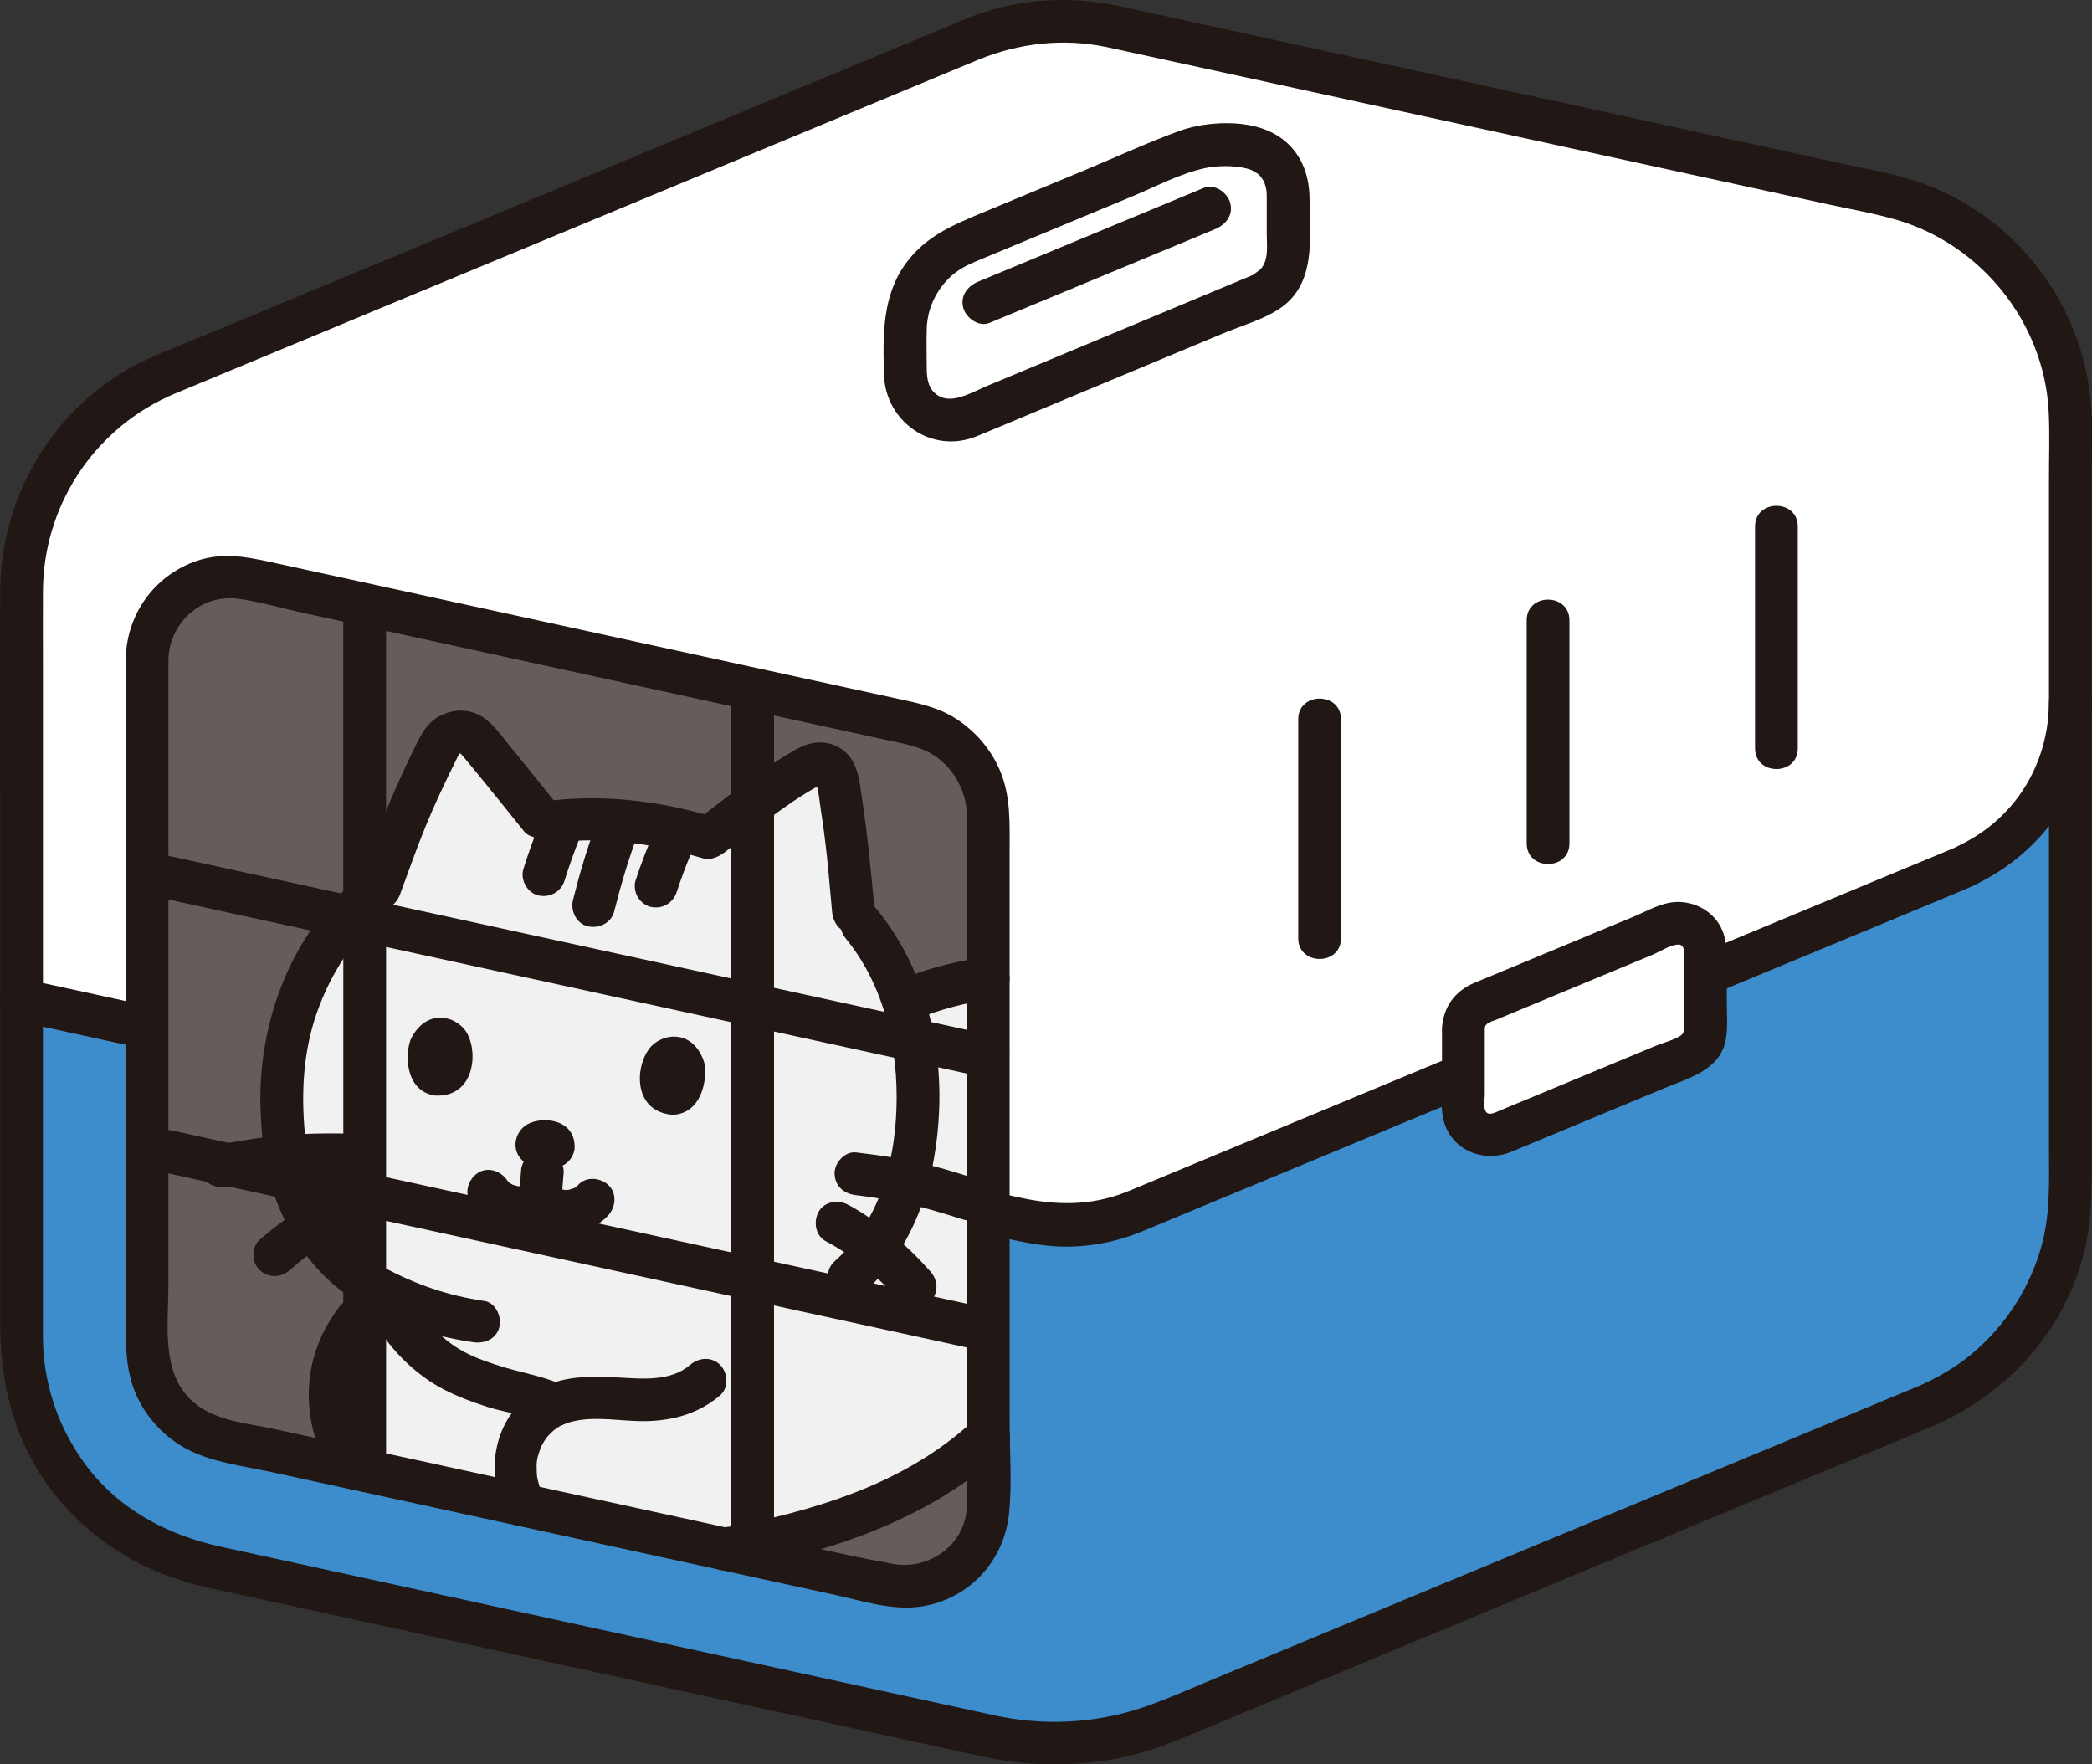 <?xml version="1.0" encoding="UTF-8"?><svg id="b" xmlns="http://www.w3.org/2000/svg" width="234.845" height="198.067" viewBox="0 0 234.845 198.067"><rect x="0" y="0" width="234.845" height="198.067" fill="#333333" stroke="none"/><defs><style>.d{fill:#3d8dcc;}.e{fill:#fff;}.f{fill:none;}.g{fill:#211715;}.h{fill:#645d5c;}.i{fill:#f1f1f1;}</style></defs><g id="c"><path class="d" d="M10.607,169.124c-5.087-4.824-8.187-11.63-8.187-19.037,0,0,0-25.899-.004-37.807l14.09,3.07,94.432,20.766,4.425.964c4.02.876,8.213.5,12.013-1.08l92.635-38.5c7.51-3.121,12.405-10.456,12.405-18.589v54.682c0,10.595-6.376,20.149-16.16,24.216l-84.913,35.291c-6.382,2.653-13.424,3.286-20.178,1.814l-88.106-19.204c-4.811-1.049-9.07-3.379-12.452-6.585Z"/><path class="e" d="M5.632,53.682c-2.067,3.779-3.213,8.085-3.213,12.578,0,0,0,29.155-.004,46.02l14.09,3.07,94.432,20.766,4.425.964c4.02.876,8.213.5,12.013-1.08l92.635-38.5c7.51-3.121,12.405-10.456,12.405-18.589v-31.376c0-12.331-8.591-22.996-20.639-25.622L124.864,2.969c-5.238-1.142-10.699-.651-15.649,1.407L18.579,42.044c-5.635,2.342-10.14,6.505-12.947,11.638Z"/><path class="h" d="M16.51,74.057c0,26.017,0,51.122,0,77.122,0,5.004,3.486,9.333,8.375,10.399,24.928,5.434,49.856,10.867,74.784,16.301,5.791,1.262,11.268-3.156,11.268-9.083,0-26.025,0-51.138,0-77.146,0-4.987-3.47-9.3-8.343-10.362-15.696-3.421-50.226-10.947-74.827-16.309-5.789-1.262-11.258,3.155-11.258,9.08Z"/><path class="f" d="M99.67,177.878c5.792,1.262,11.268-3.156,11.268-9.083v-7.64c-7.867,7.431-19.346,11.042-29.612,12.725,6.115,1.333,12.229,2.666,18.344,3.998Z"/><path class="i" d="M101.389,112.419c-1.16-3.501-2.933-6.864-5.539-9.646-.016-.166-.036-.372-.036-.372l-.131-1.339c-.479-5.877-.847-8.41-1.489-12.492-.214-1.362-.541-2.261-1.186-2.597-.395-.206-1.19-.402-1.974-.009-3.057,1.533-8.112,5.453-11.33,7.978l-.233.074c-5.67-1.698-12.198-2.636-18.348-1.645-3.503-4.373-5.072-6.328-7.313-9.017-.804-.964-1.48-1.218-2.282-1.204-.489.008-1.658.473-2.072,1.301-1.932,3.864-3.323,6.873-4.911,10.99,0,0-1.656,4.518-1.915,5.215-4.231,3.209-6.826,7.206-8.748,11.761-2.553,6.054-2.616,11.809-1.785,18.326.46,3.611,3.394,11.165,9.53,14.468.646.348,1.256.666,1.84.959-7.184,4.231-8.207,13.678-3.673,19.657,13.844,3.018,27.688,6.035,41.532,9.053,10.266-1.683,21.745-5.294,29.612-12.725v-51.326c-3.289.431-6.529,1.289-9.549,2.59Z"/><path class="g" d="M81.401,95.64c.832-.653,1.569-1.227,2.163-1.683.948-.727,1.903-1.446,2.868-2.151,1.691-1.234,3.411-2.463,5.248-3.471.086-.047.618-.321.253-.166.306-.13.227-.067-.077-.062.174-.003.226.17.067-.004-.029-.032-.509-.418-.298-.196.177.186-.108-.144-.112-.15.119.206.085.151.012-.035.393,1.002.461,2.159.623,3.216.067.44.133.88.197,1.32.029.2.058.399.086.599.014.1.028.2.042.3.092.647-.039-.315.009.065.121.966.242,1.931.345,2.899.223,2.092.383,4.189.587,6.283.126,1.29,1.013,2.4,2.4,2.4,1.2,0,2.527-1.102,2.4-2.4-.426-4.366-.817-8.716-1.485-13.054-.201-1.306-.331-2.671-.979-3.851-.763-1.39-2.24-2.193-3.822-2.154-1.414.035-2.643.795-3.813,1.516-1.011.623-1.993,1.294-2.963,1.98-2.438,1.726-4.796,3.564-7.145,5.406-1.021.801-.839,2.555,0,3.394,1.008,1.008,2.371.803,3.394,0h0Z"/><path class="g" d="M62.208,89.911c-1.702-2.124-3.402-4.25-5.13-6.354-.879-1.071-1.716-2.306-2.896-3.066-1.414-.91-3.14-.926-4.628-.214-1.617.774-2.278,2.16-3.027,3.693-.68,1.392-1.342,2.794-1.97,4.21-.951,2.145-1.848,4.315-2.655,6.517l-1.62,4.419c-.446,1.217.5,2.629,1.676,2.952,1.338.368,2.505-.455,2.952-1.676.947-2.583,1.861-5.178,2.906-7.723,1.016-2.474,2.209-4.985,3.417-7.418.096-.193.184-.403.293-.588-.015.026-.211.252-.029.018.149-.191.038-.041-.025.003.119-.083.273-.167.403-.221-.077.032-.292.067-.095.067.303-.001-.261.019-.255.02.598.02-.007-.008-.005-.028.005-.046.364.181.035-.011.235.137.186.127.447.418.19.212.369.436.551.655.331.398.661.798.99,1.198,1.775,2.159,3.521,4.342,5.269,6.523.811,1.012,2.548.846,3.394,0,1-1,.813-2.379,0-3.394h0Z"/><path class="g" d="M59.669,131c1.295.518,4.37.508,4.826-1.978.239-3.316-3.438-3.801-5.261-2.83-1.493.795-2.294,3.432.436,4.808Z"/><path class="g" d="M79.058,119.285c.399,1.794-.266,5.79-3.596,5.856-4.363-.391-4.213-5.276-2.564-7.441,1.35-1.772,4.949-2.255,6.16,1.586Z"/><path class="g" d="M46.127,116.619c-.683,1.707-.669,5.757,2.607,6.358,4.369.316,5.008-4.53,3.729-6.932-1.047-1.967-4.521-3.022-6.335.574Z"/><path class="g" d="M64.897,133.022c-.083.092-.192.174-.265.271-.148.197.35-.198.123-.093-.112.051-.228.133-.333.2-.269.17.014-.038.144-.046-.227.015-.533.167-.761.222-.38.092.141-.059.17-.015-.017-.026-.351.022-.387.022-.102.002-.203-.004-.304-.005-.372-.002-.083-.155.126.028-.046-.04-.213-.045-.275-.062l-.132-.039c-.174-.062-.17-.058.013.011.162.071.185.076.07.014-.048-.026-.094-.055-.138-.086-.146-.099-.092-.059.163.121l-.119-.116-.112-.124.173.218c-.021.039-.371-.788-.064-.027-.367-.913-.965-1.581-1.995-1.719-.954-.128-1.887.316-2.391,1.146-.197.323.074.005.063-.039-.002-.008-.413.444-.149.184.218-.214-.072.023-.124.066-.202.168.346-.075.091-.031-.494.084-.033-.036.11.021-.063-.025-.216.014-.287.015-.098.001-.196-.009-.294-.01-.426-.004.378.115.113.011-.184-.072-.408-.116-.599-.171-.274-.078.507.274.065.021-.092-.053-.187-.1-.278-.155-.07-.043-.187-.16-.265-.175.114.022.347.31.118.076-.091-.093-.181-.191-.273-.282-.208-.205.327.474.052.045-.676-1.057-2.164-1.583-3.284-.861-1.057.681-1.585,2.152-.861,3.284,1.026,1.605,2.705,2.678,4.593,2.931,2.184.293,4.192-.598,5.352-2.507l-4.387-.573c.457,1.136,1.067,2.054,2.097,2.75.835.564,1.836.784,2.827.836,1.794.094,3.796-.612,5.008-1.96.839-.933.99-2.486,0-3.394-.916-.841-2.498-.997-3.394,0h0Z"/><path class="g" d="M58.48,131.587l-.134,1.657-.019.239c-.012.33.056.639.207.925.097.298.262.555.496.772.217.234.475.399.772.496.286.15.594.219.925.207l.638-.086c.407-.114.76-.32,1.059-.617l.375-.486c.217-.374.326-.778.328-1.211l.134-1.657.019-.239c.012-.33-.056-.639-.207-.925-.097-.298-.262-.555-.496-.772-.217-.234-.475-.399-.772-.496-.286-.15-.594-.219-.925-.207l-.638.086c-.407.114-.76.32-1.059.617l-.375.486c-.217.374-.326.778-.328,1.211h0Z"/><path class="g" d="M109.407,132.273c-2.256-.708-4.512-1.413-6.828-1.901-2.141-.451-4.319-.743-6.49-1.006-1.251-.151-2.453,1.212-2.4,2.4.064,1.43,1.06,2.238,2.4,2.4.32.039.64.079.96.12-.482-.063.414.059.499.071.545.079,1.09.163,1.634.253.746.123,1.49.256,2.229.414,2.279.487,4.499,1.182,6.72,1.878,1.198.376,2.671-.443,2.952-1.676.297-1.306-.393-2.55-1.676-2.952h0Z"/><path class="g" d="M104.449,142.738c-1.282-1.438-2.623-2.799-4.138-3.995-1.643-1.298-3.292-2.558-5.153-3.531-1.112-.581-2.659-.322-3.284.861-.584,1.105-.327,2.663.861,3.284.869.454,1.708.959,2.511,1.523.35.246.694.502,1.034.762.296.226.041.036-.102-.08.092.074.186.145.279.217.192.149.383.298.573.45,1.47,1.172,2.774,2.504,4.024,3.905.838.94,2.552.918,3.394,0,.921-1.003.894-2.392,0-3.394h0Z"/><path class="g" d="M25.417,133.192c1.188-.212,2.375-.429,3.567-.614.307-.048.615-.093.923-.136-.47.065.466-.056.55-.066.546-.063,1.092-.119,1.64-.163,2.05-.165,4.115-.191,6.171-.178,1.256.008,2.458-1.11,2.4-2.4-.059-1.307-1.054-2.391-2.4-2.4-2.095-.014-4.2.013-6.289.188-2.634.22-5.238.675-7.838,1.14-1.239.221-2.05,1.798-1.676,2.952.431,1.331,1.625,1.913,2.952,1.676h0Z"/><path class="g" d="M32.538,142.568c.354-.308.71-.613,1.072-.911.146-.12.293-.239.441-.357.045-.036.415-.325.08-.065-.302.235-.041.034.024-.015.648-.486,1.323-.934,2.017-1.351.677-.408,1.358-.812,2.056-1.183.337-.179.678-.349,1.024-.509.107-.049.215-.096.322-.144.305-.138-.088.071-.169.071.197,0,.534-.21.725-.281.598-.222,1.103-.536,1.434-1.103.301-.514.429-1.273.242-1.849-.372-1.15-1.692-2.143-2.952-1.676-3.61,1.338-6.816,3.466-9.709,5.98-.951.826-.909,2.559,0,3.394,1.013.93,2.38.881,3.394,0h0Z"/><path class="g" d="M80.108,91.702c-6.214-1.841-12.691-2.613-19.13-1.72-1.285.178-1.987,1.82-1.676,2.952.38,1.384,1.663,1.855,2.952,1.676,5.543-.768,11.259.145,16.578,1.72,1.242.368,2.614-.444,2.952-1.676.35-1.274-.429-2.583-1.676-2.952h0Z"/><path class="g" d="M40.509,98.288c-7.767,6.25-11.611,16.446-11.26,26.252.143,3.982.647,7.739,2.241,11.4,1.618,3.717,4.111,7.065,7.435,9.418,4.113,2.91,9.234,4.59,14.175,5.313,1.281.187,2.579-.318,2.952-1.676.31-1.129-.386-2.763-1.676-2.952-4.075-.596-7.708-1.839-11.33-3.792-3.05-1.644-5.214-4.287-6.764-7.347-1.353-2.673-1.91-5.521-2.134-8.583-.336-4.584.038-9.086,1.701-13.401,1.694-4.397,4.379-8.279,8.055-11.236,1.011-.813.847-2.547,0-3.394-.999-.999-2.381-.815-3.394,0h0Z"/><path class="g" d="M95.002,105.422c4.312,5.294,5.879,12.416,5.629,19.109-.236,6.311-2.051,12.7-6.9,17.021-2.311,2.059,1.093,5.444,3.394,3.394,5.781-5.152,8.022-12.899,8.305-20.415.304-8.056-1.9-16.199-7.035-22.503-.819-1.006-2.543-.851-3.394,0-.994.994-.821,2.386,0,3.394h0Z"/><path class="g" d="M73.667,92.859c-.884,1.949-1.656,3.951-2.322,5.984-.188.575-.058,1.337.242,1.849.291.498.862.973,1.434,1.103,1.32.301,2.533-.398,2.952-1.676.486-1.483,1.028-2.949,1.633-4.388l-.242.573c.145-.343.294-.683.447-1.022.274-.604.425-1.185.242-1.849-.153-.557-.584-1.16-1.103-1.434-.557-.294-1.232-.442-1.849-.242-.559.181-1.181.545-1.434,1.103h0Z"/><path class="g" d="M66.957,92.421c-1.055,2.813-1.905,5.7-2.636,8.614-.305,1.216.393,2.66,1.676,2.952,1.244.283,2.626-.374,2.952-1.676.731-2.913,1.581-5.8,2.636-8.614.442-1.178-.491-2.682-1.676-2.952-1.364-.311-2.479.415-2.952,1.676h0Z"/><path class="g" d="M60.757,92.025c-.75,1.815-1.425,3.662-2.004,5.539-.37,1.2.439,2.671,1.676,2.952,1.301.296,2.556-.392,2.952-1.676.579-1.877,1.254-3.724,2.004-5.539.221-.535.036-1.375-.242-1.849-.291-.498-.862-.973-1.434-1.103-.614-.14-1.304-.11-1.849.242l-.486.375c-.297.299-.503.652-.617,1.059h0Z"/><path class="g" d="M110.935,107.405c-3.261.436-6.43,1.178-9.488,2.406-.602.242-1.094.522-1.434,1.103-.301.514-.429,1.273-.242,1.849.363,1.123,1.705,2.177,2.952,1.676,1.391-.559,2.814-1.034,4.263-1.417.714-.189,1.433-.356,2.157-.501.376-.075.753-.145,1.13-.208.162-.027.324-.053.486-.078.147-.023.913-.129.175-.03.663-.089,1.203-.209,1.697-.703.416-.416.73-1.099.703-1.697-.028-.621-.232-1.264-.703-1.697-.433-.397-1.085-.785-1.697-.703h0Z"/><path class="g" d="M41.738,147.682c1.554,3.395,4.774,6.59,8.086,8.296,1.571.809,3.251,1.442,4.935,1.97,2.081.653,4.377.87,6.339,1.838,1.162.573,2.597.313,3.284-.861.619-1.059.306-2.708-.861-3.284-2.119-1.045-4.361-1.412-6.609-2.059-.875-.252-1.742-.533-2.596-.849-.199-.074-.397-.149-.594-.227-.05-.02-.62-.255-.37-.148.233.099-.329-.149-.318-.144-.152-.07-.304-.141-.454-.214-1.38-.672-2.314-1.372-3.387-2.375-1.38-1.289-2.523-2.646-3.31-4.366-.539-1.179-2.245-1.469-3.284-.861-1.211.708-1.402,2.101-.861,3.284h0Z"/><path class="g" d="M41.867,163.614c-.417-.559-.796-1.142-1.125-1.757-.077-.144-.151-.289-.222-.435-.018-.037-.208-.438-.132-.268.081.181-.157-.401-.153-.391-.056-.152-.11-.305-.161-.459-.216-.654-.382-1.324-.499-2.002-.007-.042-.072-.5-.045-.281s-.019-.243-.023-.284c-.03-.363-.047-.727-.05-1.091-.002-.323.007-.647.028-.97.01-.162.026-.322.039-.484.012-.148.043-.347.005-.085.099-.681.259-1.355.464-2.012.109-.349.228-.696.37-1.033-.116.275.209-.417.272-.538.171-.328.357-.649.555-.961.089-.14.18-.277.275-.414.03-.044.336-.457.147-.216.799-1.019.994-2.4,0-3.394-.831-.831-2.59-1.025-3.394,0-2.237,2.852-3.519,6.215-3.56,9.863-.038,3.411,1.022,6.894,3.064,9.635.773,1.038,2.077,1.567,3.284.861,1.023-.598,1.64-2.238.861-3.284h0Z"/><path class="g" d="M81.375,176.285c1.315,0,2.772-.452,4.057-.714,1.353-.276,2.7-.584,4.038-.927,2.791-.716,5.545-1.584,8.224-2.647,5.473-2.171,10.608-5.067,14.938-9.095,2.267-2.109-1.134-5.497-3.394-3.394-3.789,3.525-8.386,6.136-13.195,8.008-2.436.948-4.934,1.737-7.462,2.4-1.276.334-2.56.636-3.85.908-.635.134-1.271.261-1.908.381-.315.059-.631.117-.947.173-.155.027-1.196.108-.501.108-3.089,0-3.094,4.8,0,4.8h0Z"/><path class="g" d="M60.917,167.764c-.135-.279-.332-.792-.465-1.307-.182-.705-.178-.75-.198-1.266-.044-1.107.001-1.417.382-2.516.172-.496-.082.114.135-.314.109-.214.225-.424.352-.628.023-.036.424-.593.185-.293.175-.22.372-.424.574-.619.595-.572,1.221-.928,2.104-1.176,2.826-.793,5.911-.017,8.797-.119,3-.106,5.77-.921,8.068-2.903.982-.847.869-2.525,0-3.394-.974-.974-2.41-.849-3.394,0-2.15,1.854-5.275,1.557-7.919,1.411-3.154-.174-6.5-.261-9.3,1.439-4.903,2.976-5.839,9.21-3.465,14.109.565,1.166,2.227,1.479,3.284.861,1.191-.697,1.428-2.113.861-3.284h0Z"/><path class="g" d="M17.144,113.035c-4.111-.896-8.223-1.791-12.334-2.687l-1.757-.383c-1.224-.267-2.654.366-2.952,1.676-.276,1.211.364,2.666,1.676,2.952,4.111.896,8.223,1.791,12.334,2.687l1.757.383c1.224.267,2.654-.366,2.952-1.676.276-1.211-.364-2.666-1.676-2.952h0Z"/><path class="g" d="M124.226,5.283c7.656,1.669,15.312,3.338,22.968,5.006,14.02,3.056,28.04,6.112,42.06,9.168l15.979,3.483c2.532.552,5.126,1,7.618,1.721,9.531,2.756,16.594,11.526,17.126,21.459.136,2.533.038,5.094.038,7.629,0,12.813,0,25.625,0,38.438v36.744c0,3.498.156,7.003-.707,10.428-1.256,4.987-4.082,9.399-8.029,12.688-.935.779-1.952,1.461-3.001,2.077-.517.304-1.045.59-1.582.858-.325.162-.655.311-.983.466-.559.263-.333.148-.099.049-.167.071-.336.139-.503.209-8.571,3.562-17.142,7.124-25.713,10.687-13.295,5.525-26.59,11.051-39.885,16.576-4.734,1.967-9.467,3.935-14.201,5.902-3.046,1.266-6.08,2.659-9.286,3.47-4.695,1.189-9.619,1.25-14.35.23-.864-.186-1.727-.376-2.591-.565l-13.209-2.879c-13.784-3.005-27.568-6.009-41.352-9.014-9.904-2.159-19.808-4.317-29.712-6.476-6.202-1.352-11.798-4.363-15.529-9.653-2.842-4.03-4.417-8.784-4.461-13.72-.006-.663-.001-1.327-.001-1.99,0-11.085,0-22.17,0-33.254,0-13.379,0-26.759,0-40.138,0-2.841-.013-5.683,0-8.524.043-9.368,5.471-17.848,13.971-21.801.143-.066,1.003-.443.434-.201.019-.008.037-.015.056-.023.081-.034.162-.068.244-.101.358-.148.715-.297,1.072-.446l4.086-1.698,14.17-5.889c13.297-5.526,26.595-11.053,39.892-16.579,9.679-4.023,19.359-8.046,29.038-12.069.664-.276,1.327-.554,1.992-.828,4.603-1.894,9.564-2.46,14.451-1.439,3.014.63,4.303-3.996,1.276-4.629-5.679-1.187-11.59-.787-16.975,1.427-.674.277-1.347.56-2.02.839-3.845,1.598-7.689,3.196-11.534,4.794-12.986,5.397-25.972,10.794-38.957,16.191-11.135,4.628-22.269,9.255-33.404,13.883-2.722,1.131-5.606,2.157-8.168,3.616C5.54,46.478.069,56.135.02,66.339-.024,75.34.02,84.341.02,93.341v55.24c0,6.604,1.516,12.981,5.512,18.371,4.406,5.943,10.645,9.711,17.829,11.277l10.785,2.351c13.605,2.965,27.21,5.931,40.815,8.896,11.039,2.406,22.078,4.812,33.117,7.218.792.173,1.584.348,2.377.518,5.563,1.196,11.323,1.156,16.847-.243,3.281-.831,6.394-2.268,9.512-3.564,11.427-4.749,22.854-9.498,34.28-14.247,12.391-5.15,24.783-10.3,37.174-15.45,2.787-1.158,5.575-2.313,8.36-3.475,8.484-3.537,15.04-10.589,17.308-19.599.966-3.835.878-7.68.878-11.584v-59.279c0-5.521,0-11.041,0-16.562s.153-6.158-.234-9.181c-1.397-10.921-8.99-20.202-19.451-23.686-2.68-.893-5.544-1.362-8.299-1.963-12.38-2.699-24.761-5.397-37.141-8.096-12.629-2.753-25.257-5.505-37.886-8.258-2.101-.458-4.202-.916-6.303-1.374-3.011-.656-4.298,3.97-1.276,4.629Z"/><path class="e" d="M144.604,22.155c0-7.395-8.888-6.267-11.898-5.016-8.169,3.395-16.339,6.791-24.508,10.187-3.976,1.653-6.566,5.535-6.566,9.841v4.928c0,2.394,1.668,4.465,4.007,4.975h0c1.02.222,2.083.126,3.046-.276l32.789-13.688c1.896-.791,3.13-2.644,3.13-4.699v-6.252"/><path class="g" d="M111.089,36.244c8.444-3.51,16.889-7.021,25.334-10.53,1.196-.497,2.05-1.591,1.676-2.952-.31-1.13-1.748-2.177-2.952-1.676-8.445,3.51-16.889,7.02-25.334,10.53-1.196.497-2.05,1.591-1.676,2.952.31,1.13,1.748,2.177,2.952,1.676h0Z"/><path class="g" d="M147.004,22.155c-.046-2.65-.997-5.076-3.19-6.654-1.734-1.248-3.977-1.674-6.078-1.675-1.8-.001-3.7.271-5.396.892-3.619,1.325-7.152,2.966-10.711,4.445-3.782,1.572-7.564,3.144-11.346,4.716-3.331,1.385-6.313,2.624-8.532,5.601-2.737,3.673-2.64,8.193-2.52,12.551.146,5.303,5.37,8.991,10.389,6.951,2.129-.865,4.243-1.771,6.364-2.657,7.087-2.958,14.173-5.917,21.26-8.875,2.042-.853,4.519-1.552,6.379-2.787,4.237-2.813,3.38-8.123,3.38-12.509,0-3.089-4.8-3.094-4.8,0v4.098c0,1.31.259,2.91-.692,3.958-.191.21-1.213.844-.678.581-.028.014-.059.023-.087.036-.185.087-.379.158-.567.237l-2.493,1.041-18.669,7.793-8.303,3.466c-1.421.593-3.556,1.889-5.087,1.203-1.42-.636-1.596-1.974-1.596-3.338,0-1.471-.047-2.951.006-4.421.086-2.385,1.278-4.683,3.154-6.157.901-.707,1.958-1.143,3.006-1.578,1.815-.755,3.631-1.509,5.446-2.264,3.858-1.604,7.715-3.207,11.573-4.811,2.635-1.095,5.307-2.546,8.119-3.137,1.352-.284,3.23-.31,4.683.067.049.013.729.265.254.063.235.1.448.233.673.352.1.053.476.338.129.061.223.178.438.388.616.612-.305-.382.112.214.132.256.212.437-.032-.224.141.307.215.661.228.852.24,1.576.053,3.085,4.854,3.095,4.8,0h0Z"/><path class="g" d="M150.537,105.33v-24.589c0-3.089-4.8-3.094-4.8,0v24.589c0,3.089,4.8,3.094,4.8,0h0Z"/><path class="g" d="M176.183,94.671v-25.042c0-3.089-4.8-3.094-4.8,0v25.042c0,3.089,4.8,3.094,4.8,0h0Z"/><path class="g" d="M201.819,84.012v-24.911c0-3.089-4.8-3.094-4.8,0v24.911c0,3.089,4.8,3.094,4.8,0h0Z"/><path class="g" d="M230.015,78.912c-.035,3.95-1.312,7.836-3.766,10.957-1.19,1.513-2.652,2.85-4.269,3.891-.808.521-1.652.956-2.515,1.377-1.044.51.109-.038-.141.069-1.399.598-2.809,1.168-4.214,1.751-7.794,3.239-15.589,6.479-23.383,9.718-10.557,4.388-21.115,8.775-31.672,13.163l-25.979,10.797-6.486,2.696c-.425.177-.848.358-1.277.525-3.923,1.525-7.786,1.46-11.825.58l-2.913-.635c-3.011-.656-4.298,3.97-1.276,4.629,2.71.591,5.436,1.32,8.215,1.48,3.282.188,6.623-.413,9.658-1.661,1.66-.683,3.315-1.378,4.973-2.067l24.776-10.297,32.277-13.415c8.364-3.476,16.728-6.952,25.092-10.428,1.714-.712,3.429-1.423,5.142-2.137,6.429-2.682,11.409-7.808,13.441-14.543.628-2.082.923-4.279.943-6.45.028-3.09-4.772-3.092-4.8,0h0Z"/><path class="e" d="M164.277,115.456c0,3.709,0,6.726,0,8.963,0,2.16,2.196,3.623,4.19,2.794,6.287-2.614,16.349-6.797,21.119-8.78,1.129-.469,1.864-1.57,1.865-2.793,0-1.881,0-4.865.001-8.964,0-2.16-2.196-3.633-4.191-2.804-6.287,2.614-16.349,6.797-21.121,8.781-1.13.47-1.865,1.58-1.865,2.803Z"/><path class="g" d="M161.877,115.456c0,1.87,0,3.74,0,5.61,0,1.456-.176,3.056.13,4.487.76,3.549,4.504,5.053,7.68,3.732,5.724-2.38,11.448-4.759,17.172-7.139,2.721-1.131,6.172-2.004,6.852-5.33.272-1.332.14-2.779.14-4.133,0-1.682,0-3.364,0-5.045,0-1.854-.276-3.568-1.692-4.902-1.303-1.227-3.156-1.737-4.903-1.366-1.324.281-2.638,1.02-3.885,1.539-1.497.622-2.994,1.245-4.491,1.867-3.238,1.346-6.476,2.692-9.714,4.039-1.221.508-2.444,1.012-3.664,1.523-2.216.928-3.483,2.721-3.627,5.117-.184,3.085,4.616,3.075,4.8,0,.039-.659.76-.762,1.274-.976,1.034-.43,2.068-.86,3.102-1.29,2.381-.99,4.761-1.979,7.142-2.969,2.423-1.007,4.846-2.015,7.269-3.022.827-.344,1.904-1.036,2.749-1.154.738-.103.853.405.84,1.117-.045,2.538,0,5.082,0,7.621,0,.539.105,1.121-.323,1.427-.768.549-1.98.823-2.852,1.186-4.766,1.981-9.532,3.963-14.298,5.944-1.201.499-2.411.983-3.605,1.499-.64.276-1.139.331-1.312-.401-.101-.428.016-1.136.016-1.588,0-.722,0-1.444,0-2.167,0-1.743,0-3.485,0-5.228,0-3.089-4.8-3.094-4.8,0Z"/><path class="g" d="M14.11,74.057c0,14.24,0,28.479,0,42.719,0,7.102,0,14.204,0,21.306,0,3.539,0,7.078,0,10.616,0,3.065.092,5.909,1.567,8.678,1.215,2.281,3.208,4.253,5.525,5.405,2.876,1.43,6.249,1.81,9.359,2.488,7.041,1.535,14.083,3.07,21.124,4.604,14.002,3.052,28.004,6.104,42.005,9.156,3.16.689,6.425,1.788,9.684,1.318,2.546-.367,4.977-1.614,6.744-3.494,1.819-1.934,2.899-4.373,3.161-7.008.341-3.431.058-7.013.058-10.461,0-14.203,0-28.407,0-42.61,0-7.052,0-14.104,0-21.155,0-3.176.164-6.257-1.129-9.23-1.042-2.396-2.829-4.423-5.044-5.807-1.927-1.204-4.082-1.642-6.264-2.117-1.973-.43-3.947-.86-5.92-1.29-4.693-1.023-9.385-2.046-14.078-3.068-11.171-2.435-22.342-4.87-33.513-7.304-5.391-1.175-10.781-2.35-16.172-3.525-2.731-.595-5.338-1.238-8.13-.598-2.5.573-4.801,2.063-6.39,4.064-1.676,2.111-2.54,4.621-2.589,7.315-.057,3.09,4.743,3.09,4.8,0,.076-4.108,3.673-7.405,7.821-6.846,2.408.324,4.825,1.046,7.199,1.563,2.512.547,5.024,1.095,7.535,1.642,10.706,2.333,21.411,4.667,32.117,7,8.721,1.901,17.443,3.802,26.164,5.703,1.9.414,3.809.717,5.422,1.886,1.673,1.213,2.776,3.018,3.212,5.025.255,1.175.157,2.411.157,3.605,0,1.815,0,3.63,0,5.446,0,3.365,0,6.73,0,10.095,0,13.374,0,26.748,0,40.122,0,3.362,0,6.725,0,10.087,0,3.299.167,6.647-.016,9.94-.23,4.138-4.27,6.942-8.214,6.24-6.67-1.186-13.29-2.897-19.91-4.34s-13.273-2.893-19.91-4.34-13.273-2.893-19.91-4.34c-3.237-.706-6.475-1.411-9.712-2.117-2.735-.596-5.888-.834-8.284-2.385-4.695-3.04-3.671-9.001-3.671-13.799,0-6.713,0-13.425,0-20.138,0-13.382,0-26.765,0-40.147,0-3.301,0-6.601,0-9.902,0-3.089-4.8-3.094-4.8,0Z"/><path class="g" d="M18.024,131.534c23.841,5.197,47.681,10.393,71.522,15.59,6.754,1.472,13.507,2.944,20.261,4.416,3.011.656,4.298-3.97,1.276-4.629-23.841-5.196-47.681-10.393-71.522-15.59-6.754-1.472-13.507-2.944-20.261-4.416-3.011-.656-4.298,3.97-1.276,4.629h0Z"/><path class="g" d="M16.934,100.548c24.314,5.3,48.628,10.6,72.942,15.899,6.808,1.484,13.616,2.968,20.424,4.452,3.011.656,4.298-3.97,1.276-4.629-24.314-5.3-48.628-10.599-72.942-15.899-6.808-1.484-13.616-2.968-20.424-4.452-3.011-.656-4.298,3.97-1.276,4.629h0Z"/><path class="g" d="M38.539,69.627c0,24.393,0,48.787,0,73.18v20.909c0,3.089,4.8,3.094,4.8,0v-1.777c0-3.089-4.8-3.094-4.8,0v1.777c0,3.089,4.8,3.094,4.8,0,0-24.393,0-48.787,0-73.18,0-6.97,0-13.939,0-20.909,0-3.089-4.8-3.094-4.8,0h0Z"/><path class="g" d="M82.091,79.523c0,24.393,0,48.787,0,73.18,0,6.97,0,13.939,0,20.909h4.8v-1.777c0-3.089-4.8-3.094-4.8,0v1.777c0,3.089,4.8,3.094,4.8,0,0-24.393,0-48.787,0-73.18,0-6.97,0-13.939,0-20.909,0-3.089-4.8-3.094-4.8,0h0Z"/></g></svg>